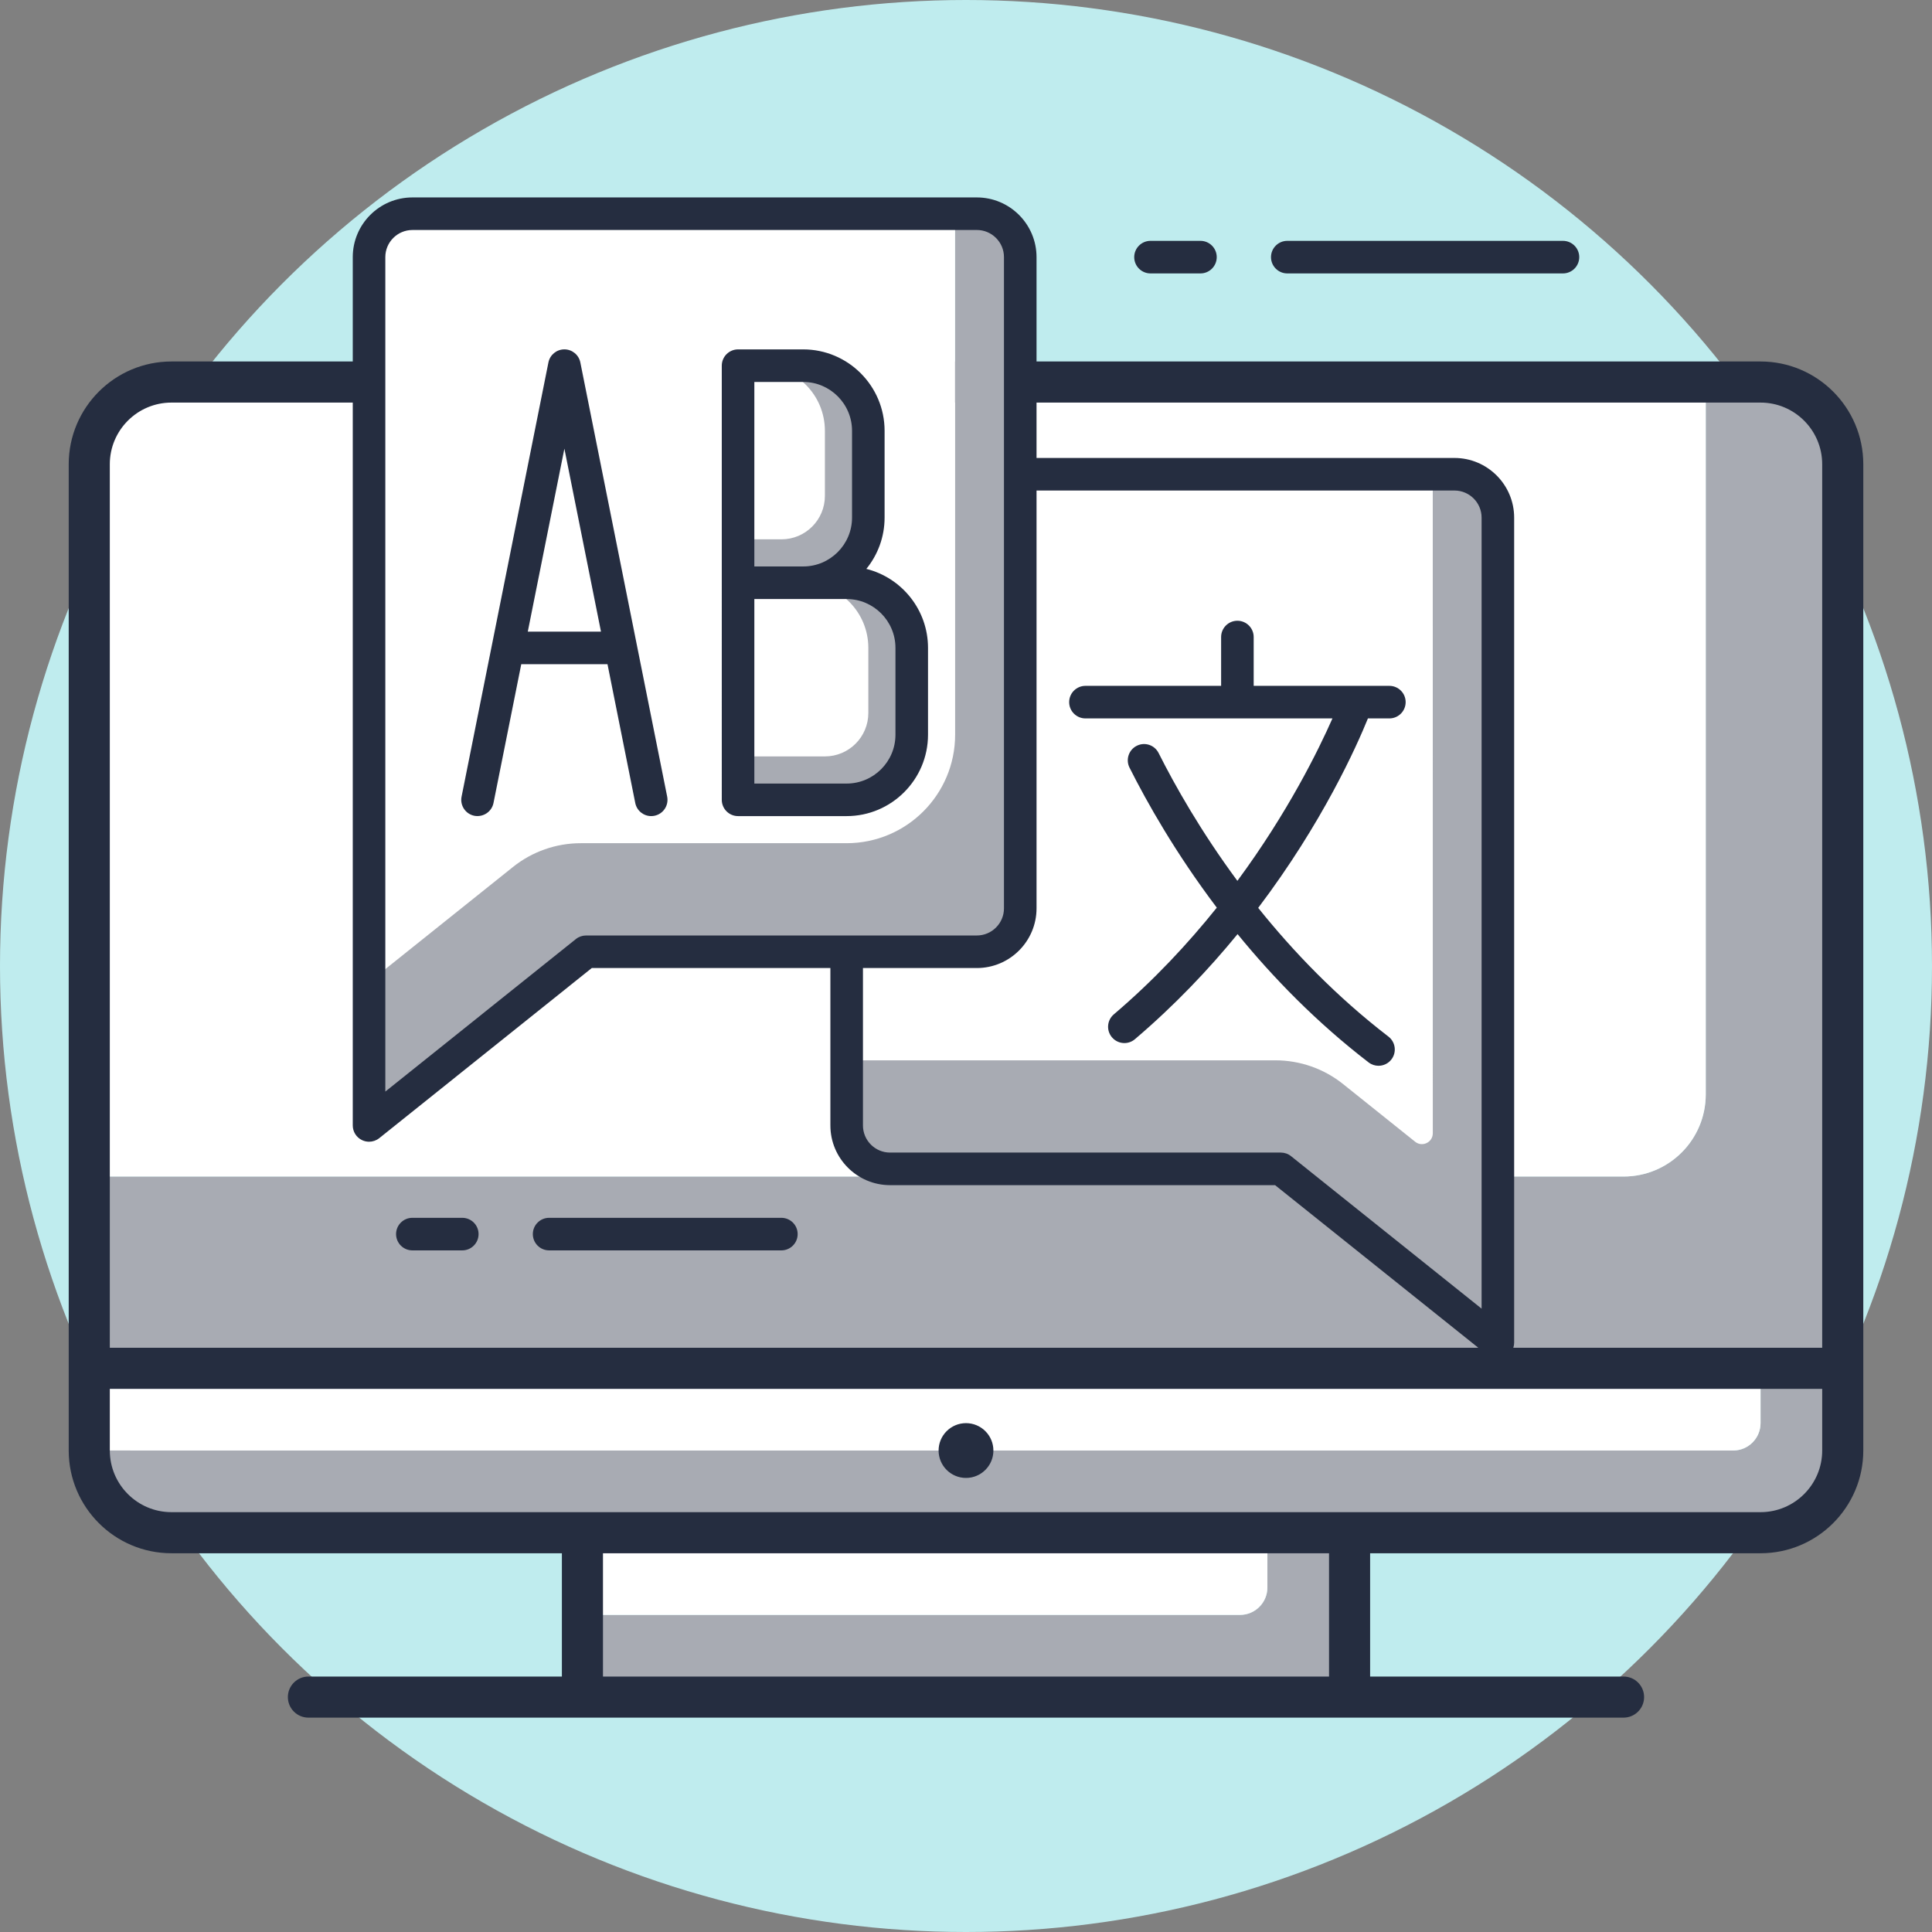 <svg viewBox="0 0 334 334" xmlns="http://www.w3.org/2000/svg" fill-rule="evenodd" clip-rule="evenodd" stroke-linejoin="round" stroke-miterlimit="2">
  <rect x="0" y="0" width="334" height="334" fill="#808080" stroke="none"/>
  <circle cx="167" cy="167" r="167" fill="#bfecee"/>
  <path d="M29.641 264.971c-7.849 0-14.21-6.361-14.21-14.21h284.192c2.615 0 4.736-2.117 4.736-4.737v-9.468H15.431v-33.161h265.246c7.848 0 14.21-6.361 14.21-14.21V66.045h9.473c7.849 0 14.21 6.357 14.21 14.21v170.506c0 7.848-6.36 14.21-14.21 14.21h-71.048v28.419H100.689v-14.21h113.677c2.615 0 4.736-2.117 4.736-4.737v-9.473H29.641z" fill="#a8abb3" fill-rule="nonzero"/>
  <path d="M219.102 264.971H100.689v14.21h113.677c2.615 0 4.736-2.117 4.736-4.737v-9.473zm80.522-14.21h-284.192v-14.21h288.928v9.473c0 2.62-2.121 4.737-4.736 4.737zm-18.947-47.366H15.431V80.255c0-7.853 6.36-14.21 14.21-14.21h265.246v123.141c0 7.848-6.361 14.21-14.21 14.21z" fill="#fff" fill-rule="nonzero"/>
  <path d="M97.137 268.523H29.641c-9.796 0-17.762-7.966-17.762-17.762V80.255c0-9.794 7.966-17.762 17.762-17.762h274.719c9.796 0 17.762 7.968 17.762 17.762v170.506c0 9.796-7.966 17.762-17.762 17.762h-67.496v21.314h43.813c1.961 0 3.552 1.591 3.552 3.552 0 1.961-1.591 3.552-3.552 3.552H53.319c-1.961 0-3.552-1.591-3.552-3.552 0-1.961 1.591-3.552 3.552-3.552h43.818v-21.314zm7.105 21.314h125.518v-21.314H104.241v21.314zm210.775-49.729H18.984v10.653c0 5.878 4.779 10.657 10.657 10.657h274.719c5.874 0 10.657-4.779 10.657-10.657v-10.653zm-143.28 10.657c0 2.615-2.122 4.737-4.737 4.737-2.615 0-4.737-2.122-4.737-4.737 0-2.615 2.122-4.736 4.737-4.736 2.615 0 4.737 2.121 4.737 4.736zm143.28-17.767V80.255c0-5.878-4.784-10.657-10.657-10.657H29.641c-5.878 0-10.657 4.779-10.657 10.657v152.744h296.033z" fill="#252d40" fill-rule="nonzero"/>
  <path d="M165.12 81.986V36.943H71.305c-4.147 0-7.505 3.359-7.505 7.506v125.338l24.878-19.905c3.325-2.664 7.46-4.113 11.724-4.113h45.968v37.536h74.101c4.263 0 8.395 1.446 11.724 4.11l12.452 9.968c1.227.983 3.051.104 3.051-1.468l-.007-113.929h-82.571z" fill="#fff" fill-rule="nonzero"/>
  <path d="M146.371 183.305v11.259c0 4.143 3.359 7.506 7.505 7.506h67.552l37.522 30.026V89.491c0-4.15-3.363-7.505-7.506-7.505h-3.752l.007 113.929c0 1.573-1.824 2.451-3.051 1.468l-12.452-9.968c-3.329-2.664-7.461-4.11-11.724-4.11h-74.101zm-82.571-13.518v24.776l37.521-30.026h67.552c4.143 0 7.506-3.362 7.506-7.506V44.45c0-4.148-3.363-7.506-7.506-7.506h-3.752v90.062c0 10.362-8.403 18.764-18.765 18.764h-45.953c-4.264 0-8.399 1.449-11.724 4.113l-24.878 19.905z" fill="#a8abb3" fill-rule="nonzero"/>
  <path d="M127.598 130.766h15.012c4.143 0 7.505-3.362 7.505-7.505v-11.259c0-6.12-4.885-11.099-10.965-11.255h7.213c6.215 0 11.259 5.036 11.259 11.259v15.011c0 6.215-5.044 11.259-11.259 11.259h-18.765v-7.509zm0-37.529h7.503c4.143 0 7.505-3.362 7.505-7.505V74.476c0-6.222-5.04-11.259-11.259-11.259h7.509c6.215 0 11.259 5.037 11.259 11.259v15.008c0 6.218-5.044 11.259-11.259 11.259h-11.259v-7.506z" fill="#a8abb3" fill-rule="nonzero"/>
  <g fill="#252d40">
    <path d="M143.556 167.352h-41.248l-36.748 29.415c-.511.402-1.133.612-1.76.612-.413 0-.833-.094-1.22-.281-.976-.469-1.595-1.448-1.595-2.534V44.453c0-5.693 4.627-10.321 10.32-10.321h97.567c5.693 0 10.321 4.628 10.321 10.321v34.718h72.25c5.69 0 10.321 4.627 10.321 10.32V232.097c0 1.081-.62 2.064-1.595 2.534-.386.187-.807.281-1.22.281-.627 0-1.25-.21-1.76-.615l-36.753-29.411h-66.561c-5.692 0-10.32-4.631-10.32-10.321V167.352zm35.638-82.552h72.25c2.586 0 4.692 2.101 4.692 4.691v136.747l-32.951-26.368c-.499-.402-1.121-.615-1.76-.615h-67.548c-2.589 0-4.691-2.102-4.691-4.692V167.352h19.687c5.693 0 10.321-4.631 10.321-10.321v-72.231zM71.305 39.762c-2.589 0-4.691 2.102-4.691 4.692v144.256l32.946-26.371c.499-.402 1.122-.615 1.76-.615h67.552c2.586 0 4.692-2.106 4.692-4.692V44.453c0-2.589-2.106-4.692-4.692-4.692H71.305z"/>
    <path d="M211.104 118.568v-8.44c0-1.554 1.261-2.815 2.815-2.815 1.554 0 2.815 1.261 2.815 2.815v8.44h23.456c1.554 0 2.815 1.261 2.815 2.815 0 1.554-1.261 2.815-2.815 2.815h-3.705c-1.946 4.796-7.865 18.077-18.971 32.754 6.043 7.535 13.506 15.323 22.514 22.249 1.231.949 1.464 2.717.518 3.948-.555.725-1.392 1.1-2.236 1.1-.596 0-1.201-.191-1.711-.585-8.997-6.917-16.508-14.649-22.651-22.177-4.995 6.106-10.881 12.323-17.745 18.165-.529.45-1.178.672-1.824.672-.795 0-1.587-.338-2.143-.991-1.01-1.183-.867-2.961.315-3.97 6.924-5.891 12.833-12.239 17.805-18.451-7.124-9.431-12.07-18.199-15.087-24.202-.698-1.388-.14-3.081 1.249-3.779 1.4-.705 3.078-.135 3.779 1.25 2.777 5.526 7.249 13.482 13.619 22.098 8.728-11.827 14.02-22.609 16.436-28.081h-42.703c-1.554 0-2.815-1.261-2.815-2.815 0-1.554 1.261-2.815 2.815-2.815h23.456zm-86.324 19.706V63.217c0-1.554 1.261-2.815 2.815-2.815H138.853c7.758 0 14.073 6.312 14.073 14.073v15.008c0 3.357-1.183 6.444-3.153 8.866 6.114 1.529 10.66 7.07 10.66 13.654v15.011c0 7.758-6.317 14.073-14.073 14.073h-18.765c-1.554 0-2.815-1.261-2.815-2.815zm-44.982-.558L94.81 62.658c.263-1.313 1.415-2.259 2.759-2.259 1.339 0 2.496.946 2.758 2.259l15.012 75.058c.304 1.523-.679 3.009-2.207 3.314-.184.037-.372.056-.556.056-1.313 0-2.488-.923-2.754-2.263l-4.801-24H90.115l-4.801 24c-.304 1.523-1.793 2.496-3.314 2.207-1.523-.304-2.51-1.791-2.203-3.314zm50.612-2.256h15.95c4.653 0 8.444-3.79 8.444-8.444v-15.011c0-4.657-3.791-8.444-8.444-8.444h-15.95v31.899zm-39.168-26.266h12.654l-6.326-31.629-6.327 31.629zm39.168-11.266h8.444c4.654 0 8.444-3.791 8.444-8.444V74.476c0-4.657-3.79-8.444-8.444-8.444h-8.444v31.896zM135.082 216.163H94.93c-1.554 0-2.815-1.261-2.815-2.815 0-1.554 1.261-2.815 2.815-2.815h40.152c1.554 0 2.815 1.261 2.815 2.815 0 1.554-1.261 2.815-2.815 2.815zm-55.164 0h-8.632c-1.554 0-2.815-1.261-2.815-2.815 0-1.554 1.261-2.815 2.815-2.815h8.632c1.554 0 2.815 1.261 2.815 2.815 0 1.554-1.261 2.815-2.815 2.815zM270.2 47.268h-47.657c-1.554 0-2.815-1.261-2.815-2.815 0-1.554 1.261-2.815 2.815-2.815h47.657c1.554 0 2.815 1.261 2.815 2.815 0 1.554-1.261 2.815-2.815 2.815zm-62.669 0h-8.635c-1.554 0-2.815-1.261-2.815-2.815 0-1.554 1.261-2.815 2.815-2.815h8.635c1.554 0 2.815 1.261 2.815 2.815 0 1.554-1.261 2.815-2.815 2.815z" fill-rule="nonzero"/>
  </g>
</svg>
